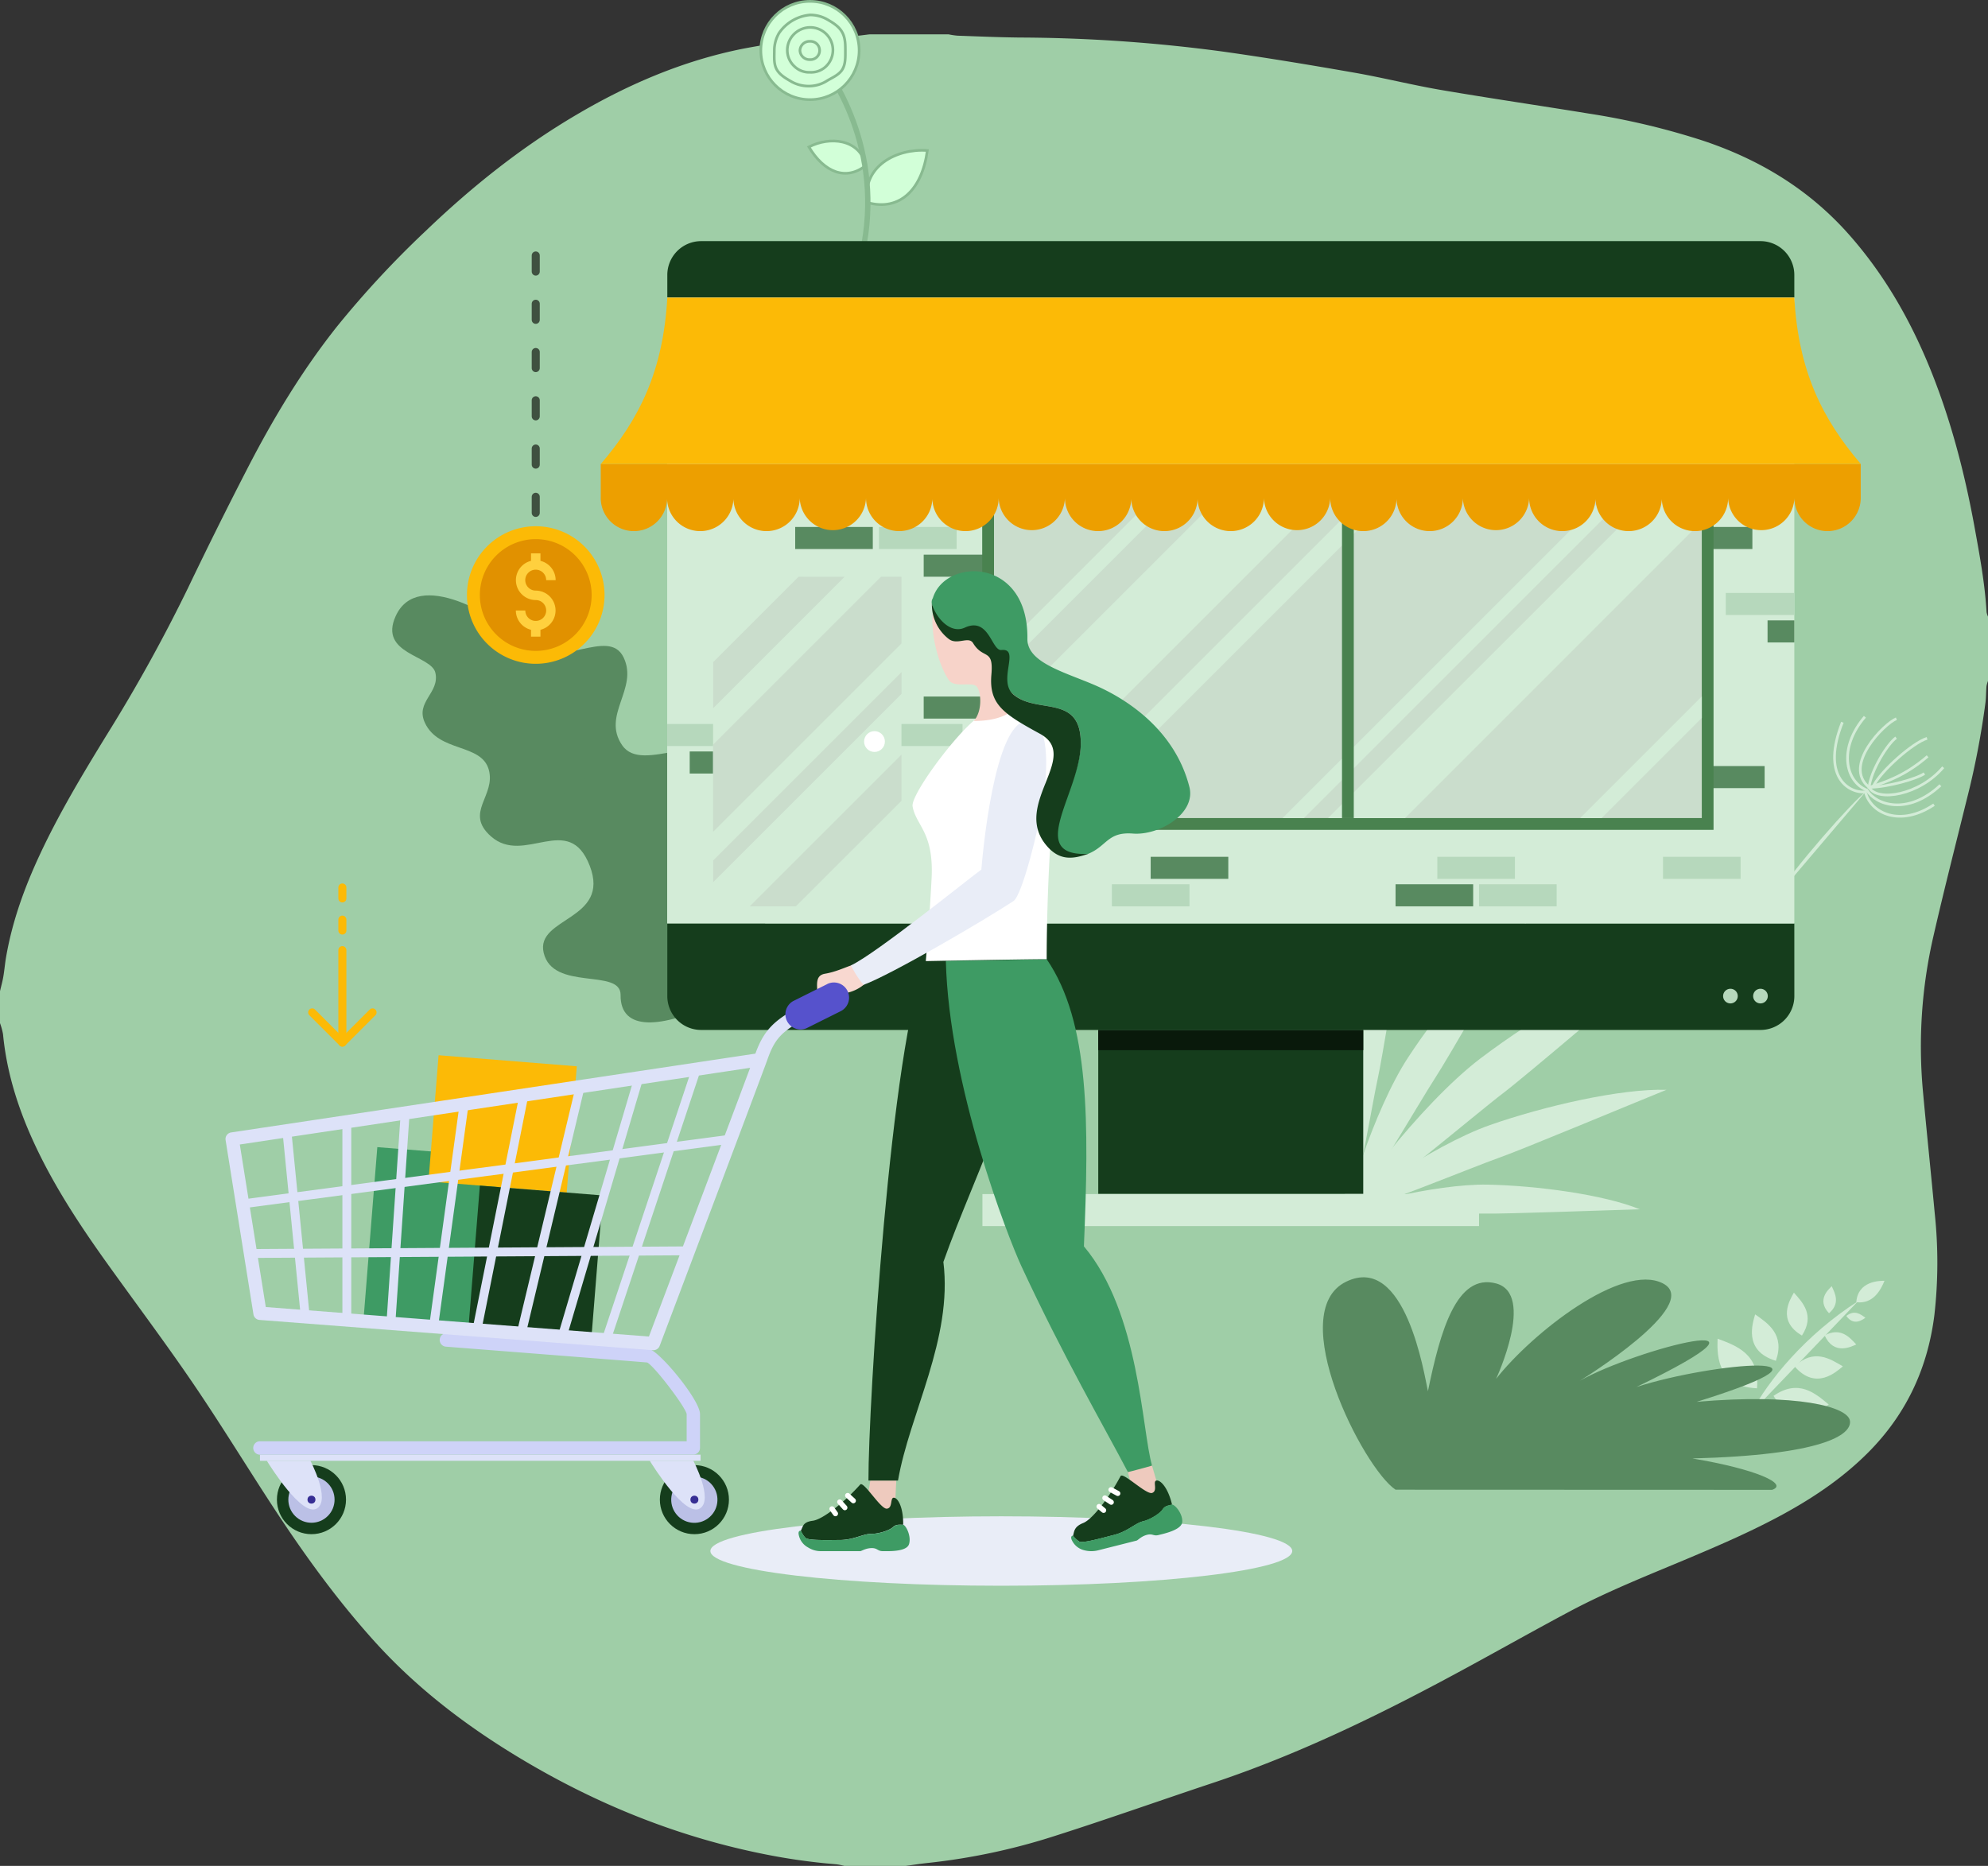 <svg xmlns="http://www.w3.org/2000/svg" viewBox="0 0 741.29 695.88"><rect x="0" y="0" width="741.29" height="695.88" fill="#333333" stroke="none"/><defs><style>.cls-1{fill:#9fcea7;}.cls-2{fill:#e9edf7;}.cls-3{fill:#588a60;}.cls-4{fill:#d3ecd7;}.cls-18,.cls-28,.cls-29,.cls-5,.cls-7{fill:none;}.cls-5{stroke:#d3ecd7;}.cls-5,.cls-6{stroke-miterlimit:10;}.cls-6{fill:#d2ffd8;}.cls-6,.cls-7{stroke:#88ba90;}.cls-18,.cls-28,.cls-29,.cls-7{stroke-linecap:round;stroke-linejoin:round;}.cls-7{stroke-width:2px;}.cls-8{fill:#153d1c;}.cls-9{fill:#09190b;}.cls-10{fill:#b6d8bc;}.cls-11{fill:#fff;}.cls-12{fill:#caddcc;}.cls-13{fill:#49824f;}.cls-14{fill:#ed9f00;}.cls-15{fill:#fcba06;}.cls-16{fill:#eecabe;}.cls-17{fill:#3e9b64;}.cls-18{stroke:#fff;stroke-width:1.92px;}.cls-19{fill:#f7d3c9;}.cls-20{fill:#f8d8d0;}.cls-21{fill:#bbc0e6;}.cls-22{fill:#dde2f8;}.cls-23{fill:#ced3f8;}.cls-24{fill:#362e94;}.cls-25{fill:#5652cc;}.cls-26{fill:#e19100;}.cls-27{fill:#ffd03e;}.cls-28{stroke:#3f5140;stroke-dasharray:6 12;}.cls-28,.cls-29{stroke-width:3px;}.cls-29{stroke:#fcba06;}</style></defs><g id="Background"><path class="cls-1" d="M9.17,474.92V463c.42-1.81.93-3.6,1.24-5.43.42-2.46.62-5,1.05-7.42,2.3-13.25,6.83-25.76,12.48-37.9,7.19-15.45,15.93-30,24.83-44.51a603,603,0,0,0,30.45-55Q90,290.24,101.46,268c9.62-18.67,20.43-36.61,33.53-53.09a362.14,362.14,0,0,1,33-35.52c17.15-16.44,35.62-31.18,56.15-43.26C243.48,124.72,263.9,116,286,111.55a272.69,272.69,0,0,1,41.28-4.75c2.06-.09,4.12-.42,6.17-.65h29.43a27.51,27.51,0,0,0,3.36.5c7.81.27,15.63.62,23.45.69a583.67,583.67,0,0,1,74.86,5.15c16.51,2.3,33,5.05,49.38,7.91,10.88,1.89,21.62,4.61,32.5,6.48,18.28,3.12,36.64,5.8,54.95,8.78A272.73,272.73,0,0,1,644,145.74c21.09,7,39.53,18.1,54.41,34.84,13.4,15.08,23.22,32.28,30.72,50.89s12.6,38.19,16.23,58c1.94,10.65,3.93,21.32,4.57,32.17a7.3,7.3,0,0,0,.57,1.75V347.2a10.89,10.89,0,0,0-.6,2.05c-.18,2.07-.14,4.17-.4,6.24a311.62,311.62,0,0,1-7,36.19c-4.17,16.89-8.48,33.76-12.37,50.72a183,183,0,0,0-3.94,57.81c1.4,15.27,3,30.51,4.42,45.77a173.53,173.53,0,0,1-.14,37.78c-2.41,19.25-10,36-23.49,50.06-9.63,10-21,17.76-33.14,24.37-11.37,6.18-23.23,11.32-35.15,16.34-14.89,6.27-29.94,12.19-44.22,19.8-12.69,6.77-25.23,13.83-37.87,20.71-30.7,16.72-62,32.19-95.25,43.26-19.68,6.55-39.23,13.5-59,19.8a235.66,235.66,0,0,1-47,10c-2.88.3-5.75.76-8.63,1.15H324.09a24.52,24.52,0,0,0-3-.62,230.33,230.33,0,0,1-28.76-4.16c-32.59-6.74-62.86-19.28-91.22-36.6-19.24-11.75-36.92-25.39-52.1-42.16-14.39-15.91-26.85-33.25-38.54-51.17-9.91-15.2-19.37-30.69-29.59-45.67-10.46-15.33-21.62-30.17-32.41-45.27C39,550.32,30.06,536.73,23,522c-6.54-13.63-11.25-27.8-12.7-42.94A24.12,24.12,0,0,0,9.17,474.92Z" transform="translate(-9.17 -93.34)"/></g><g id="Shadow"><ellipse class="cls-2" cx="373.37" cy="578.45" rx="108.48" ry="12.95"/></g><g id="Plants"><path class="cls-3" d="M275.38,467.51c12.41-6,22.61-26.55,18.23-39.37S276.39,416.07,276,408.47s10.38-19.71,5.41-28.82c-8.84-16.19-32.51,2.88-40.25-8.38s6.14-21,.56-32.71-24.21,5.21-36-5.27-40.82-28.18-49-10.19c-6.48,14.22,13.32,14.58,14.8,21.16,1.69,7.51-7.58,10.79-3.91,18.65,5.19,11.12,21,7.59,23.8,17.42s-9.25,16,.81,24.91c12.44,11.08,29-9.39,36.86,11s-20.29,19.11-17.19,32.41c3.38,14.51,28.77,5.62,28.69,15.76C240.41,478.25,256.13,476.79,275.38,467.51Z" transform="translate(-9.17 -93.34)"/><path class="cls-3" d="M278.54,465.64c-1.11-3.52.68-13.25-4.49-17.85s-12.22-7.12-16.57-13.38c-9.7-14-3-27.24-8.49-36-4.06-6.48-10.56-1.42-17.83-7.89s-1.25-9.87-10.11-17.76c-7.85-7-12-1.38-20.43-8.23-12.71-10.29-9.78-22.4-14.24-26-3.9-3.13-7.36-1.34-7.36-1.34" transform="translate(-9.17 -93.34)"/><path class="cls-4" d="M512.38,545.34c-3.28-.47,26-39.91,48.82-57.26,20.57-15.59,51.5-34.09,71.46-39.82-14.24,11.9-54.85,46.64-63.12,52.86S515.66,545.8,512.38,545.34Z" transform="translate(-9.17 -93.34)"/><path class="cls-4" d="M512.33,545.35c-2.67.55,9-38,21.9-57.64C545.8,470,564.58,447.2,578.4,437.28c-7.71,13.1-29.48,51.11-34.15,58.19S515,544.8,512.33,545.35Z" transform="translate(-9.17 -93.34)"/><path class="cls-4" d="M512.33,545.31c-2.45-1.19,30.26-24.61,52.46-32.4,20-7,48.74-13.66,65.75-13.12C616.45,505.5,576,522.4,568,525.17S514.77,546.5,512.33,545.31Z" transform="translate(-9.17 -93.34)"/><path class="cls-4" d="M512.29,545.37c-2,1.24-4.19-33.1.2-52.74C516.43,475,524.6,451.07,532.68,439c-2.22,12.82-8.22,49.79-9.83,56.87S514.26,544.13,512.29,545.37Z" transform="translate(-9.17 -93.34)"/><path class="cls-4" d="M512.29,545.37c-1.6-1.69,31.62-10.64,51.74-10.22,18.09.38,43.14,3.67,56.6,9.2-13,.35-50.43,1.77-57.69,1.59S513.89,547.05,512.29,545.37Z" transform="translate(-9.17 -93.34)"/><path class="cls-5" d="M696.16,362.71c-7.91,19.9,2,26.46,8.58,26,2,8,13,13.18,25.59,4.74" transform="translate(-9.17 -93.34)"/><path class="cls-5" d="M704.55,360.66c-9.82,11.45-7.54,24,.76,27.38,3.31,5.52,15.16,9.61,27.4-1.83" transform="translate(-9.17 -93.34)"/><path class="cls-5" d="M716.3,361.39c-4.45,1.74-20.22,17.53-10.17,25.59,3,5.56,18.85,2.94,27.62-7.49" transform="translate(-9.17 -93.34)"/><path class="cls-5" d="M726.73,381.82c-2.57,1.89-13.58,5.08-20.6,5.16.64-6.27,6.87-16.25,10.06-18.52" transform="translate(-9.17 -93.34)"/><path class="cls-5" d="M706.13,387c6.46-2.08,13.48-4.42,21.81-11.59" transform="translate(-9.17 -93.34)"/><path class="cls-5" d="M727.74,368.71c-5.28,1.56-17.24,12.18-20,17.75" transform="translate(-9.17 -93.34)"/><path class="cls-4" d="M704.74,388.75c-4.47,3.18-27.09,28.67-34.49,40.61" transform="translate(-9.17 -93.34)"/><path class="cls-4" d="M701.35,579c6.37.76,9.14-4.63,10.52-8C709.9,571,701.91,571.12,701.35,579Z" transform="translate(-9.17 -93.34)"/><path class="cls-4" d="M662.24,620.17c6.21-11.84,20.12-29,39.76-41.55" transform="translate(-9.17 -93.34)"/><path class="cls-4" d="M664.33,611.1c1.15-12.92-7.89-15.93-14.7-18.49C649.58,596.59,648.31,610.44,664.33,611.1Z" transform="translate(-9.17 -93.34)"/><path class="cls-4" d="M671.36,600.85c3.48-9.82-3-14-7.73-17.32C662.79,586.62,659,597.14,671.36,600.85Z" transform="translate(-9.17 -93.34)"/><path class="cls-4" d="M681.08,591.43c4.88-7.51.34-12.26-3-16C676.78,577.81,671.53,585.85,681.08,591.43Z" transform="translate(-9.17 -93.34)"/><path class="cls-4" d="M691.18,583.11c4.21-3.64,2.33-7.26,1-10.08C691,574.24,686.45,578.12,691.18,583.11Z" transform="translate(-9.17 -93.34)"/><path class="cls-4" d="M670.48,613.93c9.42-6.5,15.66-.87,20.6,3.23C688.05,618.94,678,625.94,670.48,613.93Z" transform="translate(-9.17 -93.34)"/><path class="cls-4" d="M678.34,602.93c7.15-6.81,13.22-2.85,18,0C694,604.83,686.33,612.16,678.34,602.93Z" transform="translate(-9.17 -93.34)"/><path class="cls-4" d="M689.53,591.37c6-3.12,9.23.63,11.81,3.39C699.44,595.58,693,598.94,689.53,591.37Z" transform="translate(-9.17 -93.34)"/><path class="cls-4" d="M697.63,584.12c3.09-2.43,5.35-.63,7.12.68C703.75,585.47,700.44,588.08,697.63,584.12Z" transform="translate(-9.17 -93.34)"/><path class="cls-3" d="M529.55,648.92c-12-7.92-41.75-66.28-18.4-77.59,22.13-10.72,29.15,34.93,30.47,40.86,4.61-22.4,10.65-44.14,25.42-40.19s0,35.58,0,35.58c13.45-17.13,47-43.49,62.23-35.58s-31,36.3-31,36.3c21-11.93,83.83-28,21.1,2.32,28.72-9.29,84.73-13.85,22.47,5.53,37.47-3.25,56.49,1.85,57.15,7.12s-10.33,12.73-58.76,14c23.92,4,35.92,9.55,29.75,11.7Z" transform="translate(-9.17 -93.34)"/><path class="cls-3" d="M613.69,624.64a1.95,1.95,0,1,1,1.95,1.94A2,2,0,0,1,613.69,624.64Z" transform="translate(-9.17 -93.34)"/><path class="cls-3" d="M543,632.2a3,3,0,1,1,3,3A3,3,0,0,1,543,632.2Z" transform="translate(-9.17 -93.34)"/><circle class="cls-3" cx="572.83" cy="519.66" r="2.56"/><path class="cls-6" d="M332.64,168.89c12,3.36,20.36-4.84,22.32-19.42C343.5,148.6,330.41,155.41,332.64,168.89Z" transform="translate(-9.17 -93.34)"/><path class="cls-6" d="M332.08,155c-7.36,5.92-15.59,2.69-21.29-6.86C318.5,144.17,329.62,145,332.08,155Z" transform="translate(-9.17 -93.34)"/><path class="cls-7" d="M311.1,111.22c8.65,9,28,38.17,19.6,76.55" transform="translate(-9.17 -93.34)"/><circle class="cls-6" cx="302.03" cy="18.83" r="18.33"/><path class="cls-6" d="M297.9,112.17a12.76,12.76,0,0,1,1.84-6.62,15.79,15.79,0,0,1,11.46-6.64,12.79,12.79,0,0,1,6.62,1.79c2.08,1.21,4.13,2.49,5.33,4.57s1.24,4.4,1.24,6.9.09,5-1.08,7-3.56,3-5.64,4.22a12.48,12.48,0,0,1-6.47,2.05,13.17,13.17,0,0,1-6.75-1.56c-2.08-1.21-4.4-2.48-5.61-4.56S297.9,114.67,297.9,112.17Z" transform="translate(-9.17 -93.34)"/><path class="cls-6" d="M302.74,112.17a8.45,8.45,0,0,1,2.41-6,8.62,8.62,0,0,1,6.05-2.61,8.46,8.46,0,0,1,5.93,14.58,8,8,0,0,1-5.93,2.16,7.83,7.83,0,0,1-5.84-2.24A8.15,8.15,0,0,1,302.74,112.17Z" transform="translate(-9.17 -93.34)"/><path class="cls-6" d="M307.46,112.17a3.56,3.56,0,0,1,3.74-3.41,3.41,3.41,0,1,1,0,6.81A3.56,3.56,0,0,1,307.46,112.17Z" transform="translate(-9.17 -93.34)"/></g><g id="Screen"><g id="Screen-2" data-name="Screen"><rect class="cls-8" x="409.52" y="384.12" width="98.81" height="61.14"/><rect class="cls-9" x="409.52" y="384.12" width="98.81" height="7.54"/><rect class="cls-4" x="366.33" y="445.33" width="185.18" height="11.94"/><path class="cls-8" d="M678.24,437.75H258v27.09a12.62,12.62,0,0,0,12.62,12.62h395a12.62,12.62,0,0,0,12.63-12.62Z" transform="translate(-9.17 -93.34)"/><path class="cls-8" d="M665.61,183.27h-395A12.62,12.62,0,0,0,258,195.89v8.4H678.24v-8.4A12.62,12.62,0,0,0,665.61,183.27Z" transform="translate(-9.17 -93.34)"/><path class="cls-10" d="M662.89,464.84a2.73,2.73,0,1,1,2.72,2.72A2.72,2.72,0,0,1,662.89,464.84Z" transform="translate(-9.17 -93.34)"/><path class="cls-10" d="M651.69,464.84a2.73,2.73,0,1,1,2.72,2.72A2.72,2.72,0,0,1,651.69,464.84Z" transform="translate(-9.17 -93.34)"/></g><g id="Wall"><rect class="cls-4" x="248.78" y="110.95" width="420.29" height="233.46"/></g><g id="Bricks"><rect class="cls-3" x="429.07" y="319.54" width="28.94" height="8.23"/><rect class="cls-10" x="414.6" y="329.79" width="28.94" height="8.23"/><rect class="cls-3" x="344.43" y="259.77" width="28.94" height="8.23"/><rect class="cls-3" x="257.18" y="280.26" width="28.94" height="8.23"/><rect class="cls-3" x="344.43" y="206.86" width="28.94" height="8.23"/><rect class="cls-10" x="329.97" y="270.01" width="28.94" height="8.23"/><rect class="cls-10" x="248.78" y="270.01" width="28.94" height="8.23"/><rect class="cls-10" x="327.77" y="196.53" width="28.94" height="8.23"/><rect class="cls-3" x="296.51" y="196.53" width="28.94" height="8.23"/><rect class="cls-3" x="624.49" y="196.53" width="28.94" height="8.23"/><rect class="cls-10" x="535.95" y="319.54" width="28.94" height="8.23"/><rect class="cls-10" x="620.1" y="319.54" width="28.94" height="8.23"/><rect class="cls-3" x="629.06" y="285.7" width="28.94" height="8.23"/><rect class="cls-3" x="520.38" y="329.79" width="28.94" height="8.23"/><rect class="cls-10" x="560.68" y="423.13" width="28.94" height="8.23" transform="translate(1141.13 761.15) rotate(180)"/><rect class="cls-10" x="643.52" y="221.13" width="25.54" height="8.23"/><rect class="cls-3" x="668.26" y="324.72" width="9.98" height="8.23" transform="translate(1337.33 564.32) rotate(180)"/></g><g id="Window_and_door" data-name="Window and door"><rect class="cls-4" x="265.9" y="215.1" width="70.24" height="122.92"/><circle class="cls-11" cx="326.08" cy="276.56" r="3.88"/><path class="cls-12" d="M337.68,308.44l-62.61,62.61v32.51l70.25-70.25V308.44ZM305.93,431.36,345.32,392V374.78l-56.59,56.58Zm1-122.92-31.83,31.83v17.19l49-49Zm-31.83,113.9,70.25-70.24V344l-70.25,70.25Z" transform="translate(-9.17 -93.34)"/><rect class="cls-13" x="366.25" y="174.34" width="272.7" height="135.15"/><rect class="cls-12" x="448.59" y="203.29" width="126.37" height="263.92" transform="translate(837.86 -269.87) rotate(90)"/><path class="cls-4" d="M524.46,272.07,398.09,398.44h9.85L534.31,272.07Zm-78.37,0-66.27,66.27v8l74.24-74.24Zm24.5,0-90.77,90.77v35.6h3.67L509.86,272.07Zm143.19,0L487.41,398.44h8L621.75,272.07Zm17,0L504.37,398.44h28.72L643.74,287.78V272.07ZM606.38,398.44l37.36-37.36v-8l-45.33,45.33Z" transform="translate(-9.17 -93.34)"/><rect class="cls-13" x="500.41" y="178.73" width="4.39" height="126.37"/></g><g id="Tent"><path class="cls-14" d="M233.18,266.34V278.7a12.37,12.37,0,1,0,24.73,0,12.37,12.37,0,1,0,24.73,0,12.37,12.37,0,1,0,24.73,0,12.36,12.36,0,1,0,24.72,0,12.37,12.37,0,1,0,24.73,0,12.37,12.37,0,1,0,24.73,0,12.36,12.36,0,1,0,24.72,0,12.37,12.37,0,1,0,24.73,0,12.37,12.37,0,1,0,24.73,0,12.37,12.37,0,1,0,24.73,0,12.36,12.36,0,1,0,24.72,0,12.37,12.37,0,1,0,24.73,0,12.37,12.37,0,1,0,24.73,0,12.36,12.36,0,1,0,24.72,0,12.37,12.37,0,1,0,24.73,0,12.37,12.37,0,1,0,24.73,0,12.37,12.37,0,1,0,24.73,0,12.36,12.36,0,1,0,24.72,0,12.37,12.37,0,1,0,24.73,0V266.34Z" transform="translate(-9.17 -93.34)"/><path class="cls-15" d="M703,266.34c-14.4-16.85-23.23-34.73-24.76-62H258c-1.54,27.32-10.36,45.2-24.77,62Z" transform="translate(-9.17 -93.34)"/></g></g><g id="Man_with_cart" data-name="Man with cart"><g id="Man"><path class="cls-16" d="M333,649.94c.28-1.86.7-4.43.7-4.43h9.67l-.6,12.66h-8Z" transform="translate(-9.17 -93.34)"/><path class="cls-8" d="M329.92,647c1.29-1.45,7.6,9.22,9.93,9s1.13-4.14,2.63-4.09,3.57,3.59,3.47,10.1c-1.4,0-2.59-.28-3.88.91s-5.17,2.48-8.17,2.48-6.46,2.28-11.68,2.28-11.69.23-12.75-.83a9.16,9.16,0,0,1-1.7-2.64c.88-1.45.61-3.2,4.42-3.7C316.22,660,324.59,653,329.92,647Z" transform="translate(-9.17 -93.34)"/><path class="cls-17" d="M346,662l-.85,0-1.38.08a3.16,3.16,0,0,0-1.65.85c-1.29,1.19-5.17,2.48-8.17,2.48s-6.46,2.28-11.68,2.28-11.69.23-12.75-.83a9.16,9.16,0,0,1-1.7-2.64c-.26,0-1-.05-.86,1.24a6.81,6.81,0,0,0,3.53,5,8.78,8.78,0,0,0,4.8,1.38h14.63c.51,0,1.91-1.08,4.19-1.14s2.25,1.14,4.22,1.14,8.86.31,9.79-2.58S347.09,662.39,346,662Z" transform="translate(-9.17 -93.34)"/><line class="cls-18" x1="318.19" y1="559.69" x2="316.08" y2="557.75"/><line class="cls-18" x1="315.03" y1="562.28" x2="313.12" y2="560.16"/><line class="cls-18" x1="311.53" y1="564.52" x2="310.23" y2="562.73"/><path class="cls-16" d="M430.65,645.94c-.4-1.6-1.09-4.3-1.09-4.3l9-2.28,3.56,12.16-7.77,2Z" transform="translate(-9.17 -93.34)"/><path class="cls-8" d="M427,643.87c.89-1.71,9.62,7.08,11.81,6.25s.09-4.3,1.56-4.61,4.34,2.6,5.84,9c-1.36.34-2.58.35-3.55,1.82s-4.4,3.68-7.31,4.41-5.71,3.79-10.77,5.07-11.74,3.21-13,2.44a9.24,9.24,0,0,1-2.3-2.14c.5-1.61.29-3.37,3.85-4.79C416.86,659.76,423.27,650.94,427,643.87Z" transform="translate(-9.17 -93.34)"/><path class="cls-17" d="M446.19,654.46l-.83.18-1.32.41a3.26,3.26,0,0,0-1.4,1.23c-1,1.47-4.4,3.68-7.31,4.41s-5.71,3.79-10.77,5.07-11.74,3.21-13,2.44a9.24,9.24,0,0,1-2.3-2.14c-.26,0-.94.19-.53,1.42a6.83,6.83,0,0,0,4.64,4,10.44,10.44,0,0,0,5.47,0L433,667.9c.51-.13,1.59-1.53,3.79-2.13s2.46.55,4.37.06,8.66-1.87,8.85-4.9S447.39,654.55,446.19,654.46Z" transform="translate(-9.17 -93.34)"/><line class="cls-18" x1="416.8" y1="556.97" x2="414.27" y2="555.6"/><line class="cls-18" x1="414.37" y1="560.25" x2="411.99" y2="558.67"/><line class="cls-18" x1="411.52" y1="563.28" x2="409.82" y2="561.86"/><path class="cls-8" d="M394.24,451.07c2.21,34.67-21.55,79.54-33.3,112.91,3.56,28.71-12.63,56.64-16.92,81.53H333c-.08-27.76,8.3-163.14,21.44-193.69C363.58,451.82,394.24,451.07,394.24,451.07Z" transform="translate(-9.17 -93.34)"/><path class="cls-17" d="M399.46,451.07c16.13,23.57,15.81,61.07,13.88,107.09,20.82,24.76,21.57,68.62,25.41,81.78-3.94,1.16-9,2.42-9,2.42-8.89-17-23.82-42.55-39.75-76.86-4.94-10.65-27-67.21-28.14-113.83C371.16,451.67,399.46,451.07,399.46,451.07Z" transform="translate(-9.17 -93.34)"/><path class="cls-11" d="M399.46,451.07c0-18,1-47.22,3.62-69.24,1-8.23-2.72-22.79-10.33-24.61a22.93,22.93,0,0,0-21,5.36c-8.57,7.67-23,27.51-22.29,31.5,1.31,7.31,8,9.59,7.08,27s-2.16,30.7-2.16,30.7S390.64,451.07,399.46,451.07Z" transform="translate(-9.17 -93.34)"/><path class="cls-19" d="M372.27,362.23c3.32-3.66,2.78-11,1.06-12.87S365.07,350,363,347c-2.78-3.95-5.45-12-6-18.94-.82-10.09,1.36-17.25,12.57-18,8.9-.57,16.08,5.11,17.69,14.15,1.81,10.09-2.05,21.1-.9,24.54a6.61,6.61,0,0,0,3.94,4.27S389,362.23,372.27,362.23Z" transform="translate(-9.17 -93.34)"/><path class="cls-20" d="M314,463.74c-.31-3.89-.57-6.69,2.85-7.26,3.75-.63,7.15-2.22,9.65-3.08s9.35,3.57,4.72,7.22a14.87,14.87,0,0,1-11.89,3.12c.62,1.26,2,4.54-1.49,4.83S314.19,466.76,314,463.74Z" transform="translate(-9.17 -93.34)"/><path class="cls-2" d="M326.45,453.4c9.5-4.45,44.42-32.76,48.65-35.75.33-4.15,4.69-55.42,17.15-55.42,8.43,0,7.69,17.58,5.84,29.74-1.62,10.69-7.8,35.28-11,37.41-11.55,7.57-45.61,27.47-55.88,31.24C329,458.4,326.45,453.4,326.45,453.4Z" transform="translate(-9.17 -93.34)"/><path class="cls-17" d="M392.27,331.59c-.11,8.74,13.35,12.26,24.67,17.07,12.54,5.32,30.44,17.09,35.77,38.32,2.35,9.86-11.32,18-21.09,17.24-9.5-.75-9.68,4.74-16.78,7.59-26.11,4.35-2.61-23.16-2.66-41.43s-16.3-10.58-25.07-18c-6.16-5.19-1.65-10-5.9-15.85-3.71-5.1-7.43-7-13.65-7.32-5.77-.29-9.48-5-10.76-10.15a2.88,2.88,0,0,1,.21-2.64C361.59,301.27,392.67,301,392.27,331.59Z" transform="translate(-9.17 -93.34)"/><path class="cls-8" d="M368.91,327.42c9.1-4.19,10,8.73,13.67,8.34,7.22-.76-1.64,11.45,4.52,16.65,8.8,7.4,25-.31,25.08,18s-20.91,42.39,2.72,41.39c-6.2,2.17-11.13,2.46-15.95-3.66-12-15.25,13.32-32.8-2-41.14-13.84-7.55-19.06-11.08-18.1-22.15.86-9.88-3.07-5.41-6.82-11.64-1.66-2.76-5.92.88-9.08-1.56a16.22,16.22,0,0,1-6.3-13.13C358.18,323.77,363.55,329.89,368.91,327.42Z" transform="translate(-9.17 -93.34)"/></g><g id="Boxes_inside_cart" data-name="Boxes inside cart"><rect class="cls-17" x="147.23" y="522.89" width="45.99" height="65.14" transform="translate(35.69 -105.15) rotate(4.58)"/><rect class="cls-15" x="170.77" y="488.87" width="51.71" height="47.23" transform="translate(32.35 -107.4) rotate(4.58)"/><rect class="cls-8" x="185.94" y="537.25" width="45.99" height="53.46" transform="translate(36.49 -108.21) rotate(4.58)"/></g><g id="Shopping_cart" data-name="Shopping cart"><circle class="cls-8" cx="116.14" cy="559.29" r="12.88"/><circle class="cls-21" cx="125.31" cy="652.63" r="8.62" transform="translate(-433.95 186.42) rotate(-45)"/><rect class="cls-22" x="96.93" y="542.52" width="164.3" height="2.28"/><path class="cls-22" d="M108.67,638.14c1.19,1.92,13.26,21.25,18.73,17.75,5.14-3.29-2.48-17.75-2.48-17.75Z" transform="translate(-9.17 -93.34)"/><path class="cls-23" d="M106.1,635.86a2.48,2.48,0,1,1,0-5H265.22V620.77c-.29-2.53-12.24-18.2-14.74-19.29-3.52-.32-52.57-4.15-73.69-5.8l-1.25-.1a2.48,2.48,0,0,1,.18-5h.21c.72.06,72.14,5.62,75.26,5.93,3.59.36,19,18.87,19,24.21v12.61a2.48,2.48,0,0,1-2.48,2.48Z" transform="translate(-9.17 -93.34)"/><circle class="cls-24" cx="116.14" cy="559.29" r="1.48"/><circle class="cls-8" cx="258.93" cy="559.29" r="12.88"/><circle class="cls-21" cx="268.1" cy="652.63" r="8.62" transform="translate(-348.16 199.77) rotate(-37.03)"/><path class="cls-22" d="M251.46,638.14c1.19,1.92,13.26,21.25,18.73,17.75,5.13-3.29-2.48-17.75-2.48-17.75Z" transform="translate(-9.17 -93.34)"/><circle class="cls-24" cx="258.93" cy="559.29" r="1.48"/><path class="cls-22" d="M252.8,596.9h-.19L105.94,585.61a2.48,2.48,0,0,1-2.26-2.09l-10.39-65a2.48,2.48,0,0,1,2.09-2.84l195.46-29.39c2.64-7.29,5.76-11.13,12.28-15.13a2.49,2.49,0,1,1,2.6,4.24c-5.68,3.48-8,6.35-10.28,12.79-.09.26-.23.63-.4,1.11l-.06.16c-4.91,13.37-38.37,101.95-39.85,105.87A2.5,2.5,0,0,1,252.8,596.9ZM108.28,580.8l142.86,11c4.46-11.83,30.3-80.24,37.74-100.22L98.59,520.18Z" transform="translate(-9.17 -93.34)"/><path class="cls-22" d="M123,586.08a1.67,1.67,0,0,1-1.65-1.49l-6.86-69.4a1.65,1.65,0,1,1,3.29-.32l6.87,69.39a1.67,1.67,0,0,1-1.49,1.82Z" transform="translate(-9.17 -93.34)"/><path class="cls-22" d="M138.49,587.28a1.66,1.66,0,0,1-1.65-1.66V511.67a1.66,1.66,0,1,1,3.31,0v73.95A1.66,1.66,0,0,1,138.49,587.28Z" transform="translate(-9.17 -93.34)"/><path class="cls-22" d="M154.92,588.54h-.11a1.66,1.66,0,0,1-1.54-1.77l5.33-78.49a1.7,1.7,0,0,1,1.76-1.54,1.66,1.66,0,0,1,1.54,1.77L156.57,587A1.65,1.65,0,0,1,154.92,588.54Z" transform="translate(-9.17 -93.34)"/><path class="cls-22" d="M170.85,589.76h-.23a1.67,1.67,0,0,1-1.42-1.87l11.38-83a1.66,1.66,0,0,1,3.29.45l-11.38,83A1.66,1.66,0,0,1,170.85,589.76Z" transform="translate(-9.17 -93.34)"/><path class="cls-22" d="M187,591a1.22,1.22,0,0,1-.32,0,1.65,1.65,0,0,1-1.3-2l17.52-87.6a1.66,1.66,0,0,1,3.25.65l-17.52,87.6A1.67,1.67,0,0,1,187,591Z" transform="translate(-9.17 -93.34)"/><path class="cls-22" d="M203.51,592.28a1.74,1.74,0,0,1-.39,0,1.65,1.65,0,0,1-1.23-2l22-92a1.66,1.66,0,1,1,3.22.77l-21.94,92A1.67,1.67,0,0,1,203.51,592.28Z" transform="translate(-9.17 -93.34)"/><path class="cls-22" d="M218.83,593.46a1.91,1.91,0,0,1-.47-.07,1.66,1.66,0,0,1-1.12-2.06l28.54-96.5a1.65,1.65,0,1,1,3.17.94l-28.53,96.5A1.67,1.67,0,0,1,218.83,593.46Z" transform="translate(-9.17 -93.34)"/><path class="cls-22" d="M235.21,594.72a1.58,1.58,0,0,1-.52-.09,1.65,1.65,0,0,1-1.05-2.09l33.63-101a1.66,1.66,0,0,1,3.15,1l-33.63,101A1.67,1.67,0,0,1,235.21,594.72Z" transform="translate(-9.17 -93.34)"/><path class="cls-22" d="M99.61,544a1.66,1.66,0,0,1-.22-3.3l182-24.16a1.65,1.65,0,1,1,.44,3.28l-182,24.16Z" transform="translate(-9.17 -93.34)"/><path class="cls-22" d="M102.57,562.49a1.66,1.66,0,0,1,0-3.31l163.29-1h0a1.66,1.66,0,0,1,0,3.31l-163.29,1Z" transform="translate(-9.17 -93.34)"/><path class="cls-25" d="M317.64,460.35l-12.76,6.37a5.65,5.65,0,0,0,5,10.11l12.77-6.37a5.65,5.65,0,0,0-5.05-10.11Z" transform="translate(-9.17 -93.34)"/></g></g><g id="Coin"><path class="cls-15" d="M183.29,315.25a25.65,25.65,0,1,1,25.65,25.65A25.64,25.64,0,0,1,183.29,315.25Z" transform="translate(-9.17 -93.34)"/><path class="cls-26" d="M188.1,315.25a20.84,20.84,0,1,0,20.84-20.84A20.86,20.86,0,0,0,188.1,315.25Z" transform="translate(-9.17 -93.34)"/><path class="cls-27" d="M208.94,313.6a3.9,3.9,0,1,1,3.89-3.89h3.53a7.42,7.42,0,0,0-5.66-7.2v-2.79h-3.53v2.79a7.42,7.42,0,0,0,1.77,14.62,3.89,3.89,0,1,1-3.89,3.89h-3.53a7.43,7.43,0,0,0,5.65,7.2v2.56h3.53v-2.56a7.42,7.42,0,0,0-1.76-14.62Z" transform="translate(-9.17 -93.34)"/><line class="cls-28" x1="199.77" y1="191.28" x2="199.77" y2="94.43"/></g><g id="Arrow"><polyline class="cls-29" points="116.41 377.58 127.67 388.83 138.92 377.58"/><line class="cls-29" x1="127.66" y1="388.84" x2="127.66" y2="354.35"/><line class="cls-29" x1="127.66" y1="347.04" x2="127.66" y2="342.98"/><line class="cls-29" x1="127.66" y1="335.06" x2="127.66" y2="330.99"/></g></svg>